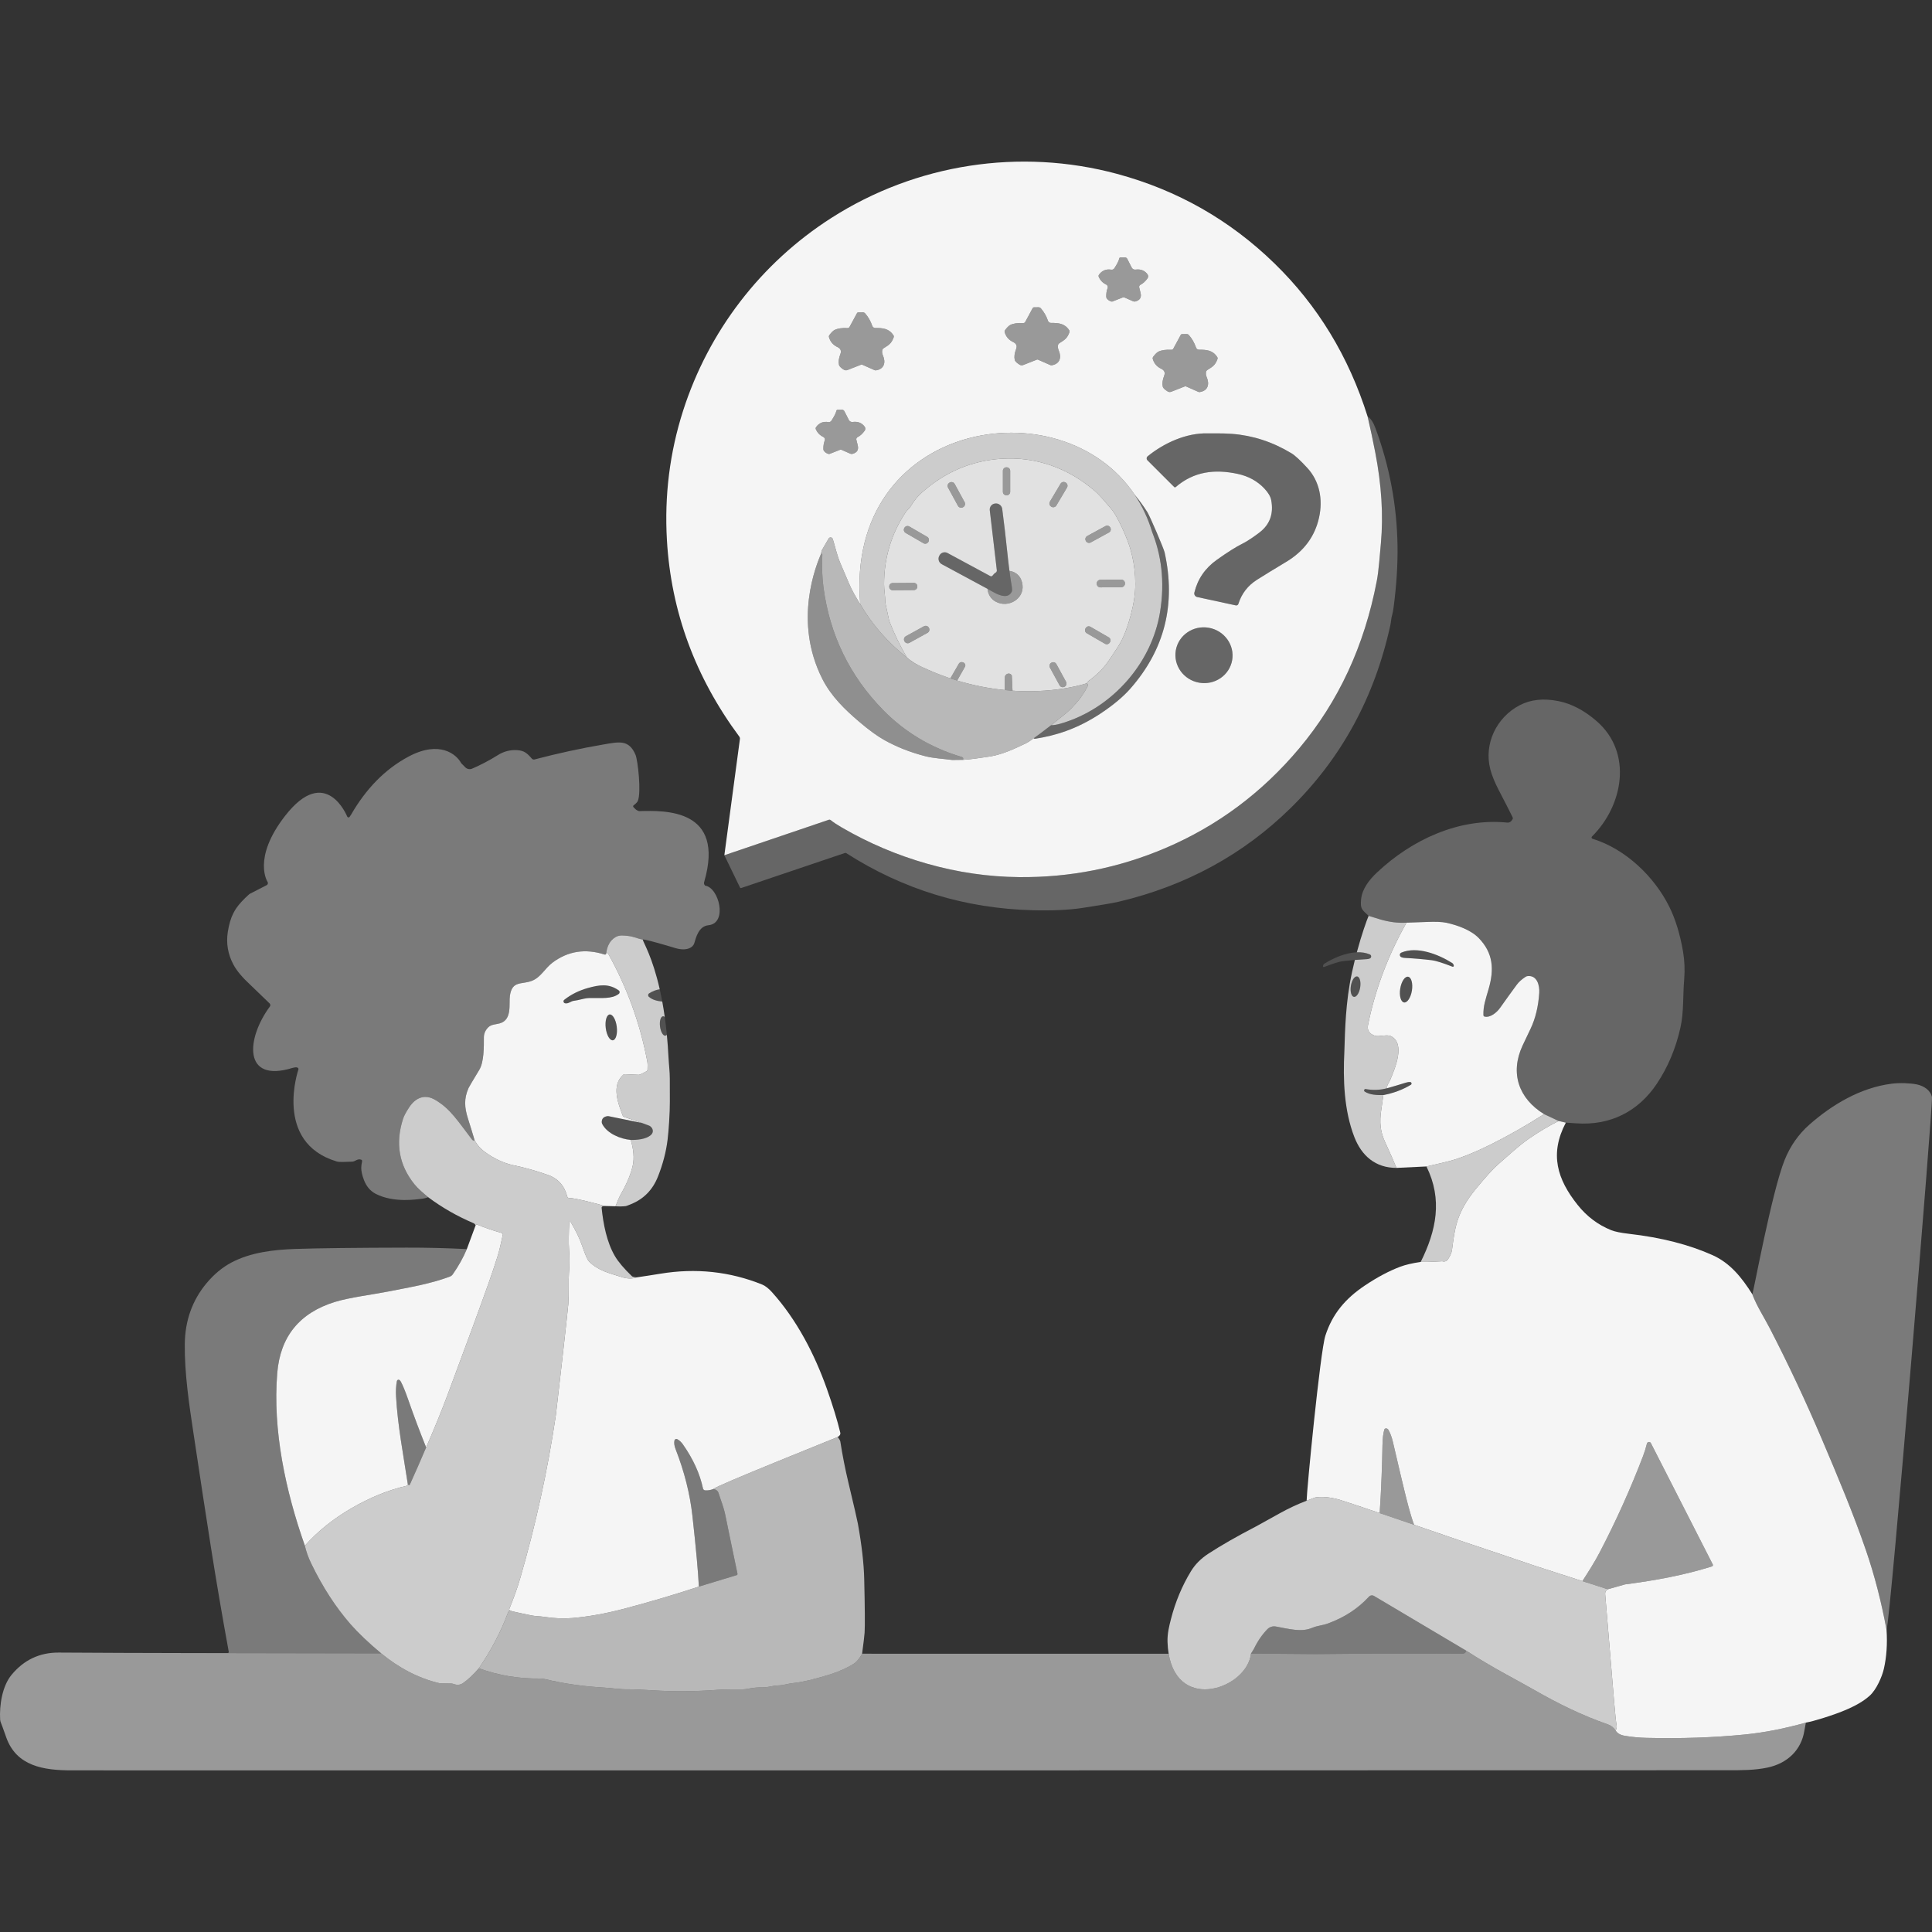 <?xml version="1.0" encoding="UTF-8" standalone="no"?>
<!DOCTYPE svg PUBLIC "-//W3C//DTD SVG 1.1//EN" "http://www.w3.org/Graphics/SVG/1.1/DTD/svg11.dtd">
<svg width="100%" height="100%" viewBox="0 0 300 300" version="1.1" xmlns="http://www.w3.org/2000/svg" xmlns:xlink="http://www.w3.org/1999/xlink" xml:space="preserve" xmlns:serif="http://www.serif.com/" style="fill-rule:evenodd;clip-rule:evenodd;stroke-linejoin:round;stroke-miterlimit:2;">
    <rect x="0" y="0" width="300" height="300" fill="#333333" stroke="none"/>
    <path d="M112.477,132.801L114.893,114.754C114.911,114.619 114.878,114.481 114.795,114.374C107.949,105.131 104.206,94.965 103.559,83.871C103.158,76.964 103.995,70.272 106.064,63.8C110.016,51.461 118.109,40.866 129.102,33.836C142.208,25.452 158.361,22.929 173.465,27.003C182.828,29.529 190.973,34.161 197.898,40.903C204.609,47.429 209.428,55.354 212.362,64.677C212.797,66.55 213.192,68.405 213.548,70.244C214.528,75.303 214.821,80.005 214.425,84.355C214.352,85.164 214.265,86.149 214.162,87.304C214.056,88.488 213.929,89.466 213.781,90.235C211.862,100.275 207.847,108.936 201.737,116.213C195.958,123.096 189.023,128.258 180.936,131.701C173.72,134.776 166.154,136.274 158.241,136.198C153.45,136.152 148.695,135.458 143.977,134.12C139.314,132.797 134.886,130.918 130.693,128.479C130.003,128.078 129.434,127.704 128.989,127.348C128.906,127.281 128.793,127.262 128.692,127.296L112.477,132.801ZM176.182,76.811C176.898,77.664 177.559,78.57 178.165,79.53C178.563,80.161 180.706,85.171 180.838,85.768C182.623,93.824 180.85,100.885 175.495,106.958C174.406,108.187 172.913,109.453 170.994,110.729L170.916,110.781C167.184,113.245 163.877,114.218 160.793,114.705C160.698,114.717 160.646,114.723 160.637,114.72C160.59,114.7 160.558,114.664 160.541,114.622C160.152,114.901 159.823,115.125 159.593,115.266C159.53,115.307 159.457,115.348 159.372,115.389C157.604,116.238 155.766,117.114 153.824,117.452C153.704,117.473 152.91,117.589 151.436,117.798C150.801,117.888 150.166,117.951 149.538,117.988L147.898,118.01C147.873,118.01 147.849,118.007 147.824,118.004C146.455,117.817 144.988,117.759 143.689,117.424C141.356,116.824 139.242,115.991 137.346,114.932C136.218,114.302 134.89,113.335 133.364,112.029C131.254,110.226 129.08,108.164 127.692,105.42C123.141,96.424 126.748,87.764 127.493,85.98L127.539,85.701C127.56,85.581 127.6,85.468 127.661,85.364L128.664,83.632C128.82,83.362 129.218,83.405 129.314,83.699C129.674,84.801 129.942,86.161 130.485,87.436C130.954,88.537 131.424,89.637 131.895,90.738C132.248,91.562 132.809,92.583 133.572,93.8C131.224,65.474 164.682,59.689 176.182,76.811ZM173.793,40.142C173.729,40.477 173.474,40.986 173.03,41.666C172.926,41.822 172.742,41.905 172.555,41.875C171.755,41.746 171.117,42.009 170.645,42.662C170.577,42.757 170.565,42.883 170.611,42.99C170.853,43.536 171.24,43.935 171.767,44.183C171.972,44.281 172.07,44.517 171.991,44.726C171.834,45.139 171.764,45.59 171.776,46.074C171.779,46.185 171.819,46.292 171.889,46.381C172.086,46.617 172.334,46.767 172.641,46.835C172.668,46.838 172.693,46.835 172.717,46.826L174.36,46.182C174.437,46.151 174.523,46.154 174.599,46.188L175.964,46.789C176.068,46.832 176.181,46.841 176.289,46.813C177.015,46.626 177.285,46.176 177.101,45.461C176.96,44.903 176.886,44.612 176.886,44.585C176.874,44.431 176.957,44.284 177.095,44.217C177.478,44.027 177.843,43.696 178.186,43.223C178.321,43.036 178.321,42.785 178.189,42.601C177.757,42.003 177.135,41.758 176.319,41.865C176.077,41.896 175.844,41.77 175.734,41.556L175.044,40.198C174.967,40.05 174.814,39.959 174.649,39.962L173.999,39.971C173.897,39.971 173.812,40.041 173.793,40.142ZM129.866,63.8C129.802,64.137 129.542,64.643 129.102,65.327C129,65.485 128.814,65.569 128.627,65.538C127.827,65.408 127.182,65.668 126.717,66.326C126.649,66.423 126.635,66.55 126.684,66.657C126.929,67.202 127.313,67.599 127.842,67.85C128.048,67.947 128.144,68.184 128.066,68.392C127.912,68.807 127.839,69.257 127.852,69.741C127.854,69.852 127.893,69.96 127.965,70.048C128.158,70.286 128.413,70.437 128.719,70.502C128.747,70.505 128.771,70.502 128.796,70.492L130.439,69.845C130.516,69.815 130.601,69.818 130.678,69.852L132.045,70.452C132.15,70.495 132.263,70.505 132.37,70.477C133.097,70.29 133.367,69.836 133.183,69.122C133.039,68.567 132.968,68.273 132.965,68.245C132.95,68.092 133.036,67.945 133.173,67.877C133.561,67.686 133.925,67.354 134.268,66.881C134.403,66.694 134.402,66.443 134.268,66.259C133.834,65.662 133.214,65.417 132.395,65.523C132.153,65.554 131.92,65.431 131.809,65.213L131.116,63.855C131.043,63.708 130.887,63.616 130.721,63.619L130.071,63.628C129.97,63.631 129.884,63.702 129.866,63.8ZM133.082,48.61L131.91,50.774C131.852,50.881 131.739,50.949 131.616,50.943C130.742,50.897 130.065,50.998 129.584,51.243C129.372,51.347 129.105,51.611 128.78,52.037C128.716,52.123 128.692,52.233 128.719,52.338C128.909,53.046 129.351,53.564 130.037,53.889C130.531,54.125 130.681,54.484 130.497,54.968C130.243,55.621 130.169,56.182 130.276,56.648C130.295,56.731 130.332,56.807 130.387,56.875C130.558,57.08 130.776,57.261 131.046,57.417C131.211,57.512 131.411,57.528 131.589,57.46L133.747,56.614C133.78,56.599 133.817,56.599 133.851,56.614L135.81,57.479C135.877,57.509 135.957,57.519 136.037,57.506C137.327,57.295 137.567,56.252 137.097,55.182C136.978,54.904 136.944,54.631 136.999,54.367C137.024,54.254 137.091,54.152 137.189,54.091C138.042,53.552 138.413,53.349 138.768,52.393C138.811,52.285 138.799,52.166 138.738,52.071C138.042,51.001 137.076,50.924 135.914,50.93C135.7,50.93 135.513,50.796 135.445,50.596C135.191,49.854 134.82,49.204 134.332,48.653C134.24,48.552 134.108,48.493 133.971,48.496L133.253,48.509C133.183,48.509 133.115,48.545 133.082,48.61ZM183.358,51.982L182.187,54.146C182.129,54.254 182.015,54.321 181.893,54.315C181.019,54.269 180.341,54.37 179.857,54.615C179.649,54.72 179.382,54.983 179.057,55.409C178.993,55.495 178.968,55.606 178.996,55.71C179.186,56.418 179.627,56.936 180.314,57.264C180.804,57.497 180.958,57.856 180.771,58.34C180.519,58.993 180.446,59.551 180.55,60.02C180.568,60.103 180.608,60.179 180.66,60.247C180.832,60.452 181.053,60.633 181.322,60.79C181.488,60.885 181.687,60.9 181.865,60.832L184.023,59.986C184.057,59.971 184.094,59.971 184.127,59.986L186.083,60.851C186.154,60.882 186.234,60.891 186.31,60.878C187.604,60.67 187.84,59.625 187.374,58.555C187.254,58.276 187.221,58.006 187.273,57.739C187.297,57.626 187.365,57.528 187.463,57.463C188.318,56.927 188.689,56.725 189.045,55.765C189.085,55.661 189.072,55.541 189.011,55.443C188.318,54.373 187.353,54.3 186.188,54.303C185.976,54.303 185.789,54.168 185.722,53.969C185.467,53.227 185.096,52.58 184.609,52.028C184.517,51.924 184.385,51.865 184.247,51.872L183.53,51.881C183.459,51.881 183.392,51.921 183.358,51.982ZM182.578,100.98C182.169,103.335 183.793,105.585 186.21,106.008C188.628,106.431 190.918,104.861 191.33,102.507C191.739,100.152 190.115,97.902 187.698,97.479C185.28,97.056 182.99,98.626 182.578,100.98ZM182.564,75.63C185.372,73.224 188.576,72.804 192.196,73.586C193.855,73.944 195.225,74.695 196.307,75.833C196.923,76.48 197.285,77.09 197.393,77.663C197.791,79.769 197.187,81.44 195.584,82.675C195.014,83.114 193.818,83.981 192.938,84.413C191.948,84.901 190.621,85.738 188.953,86.924C187.129,88.221 185.967,89.916 185.461,92.013C185.384,92.323 185.581,92.638 185.896,92.706L191.899,94.006C192.071,94.043 192.242,93.944 192.294,93.776C192.8,92.173 193.766,90.922 195.191,90.024C196.418,89.248 197.923,88.325 199.704,87.258C202.466,85.606 204.174,83.307 204.824,80.358C205.446,77.525 204.897,74.726 203.003,72.663C201.92,71.483 201.093,70.722 200.523,70.376C197.601,68.613 194.523,67.611 191.289,67.368C189.735,67.252 187.953,67.31 187.53,67.295C184.226,67.197 180.715,68.8 178.199,70.86C178.012,71.013 177.996,71.296 178.168,71.467L182.325,75.621C182.389,75.686 182.494,75.692 182.564,75.63ZM160.363,47.825L159.195,49.992C159.136,50.1 159.023,50.167 158.9,50.161C158.027,50.118 157.347,50.221 156.865,50.464C156.657,50.569 156.388,50.834 156.065,51.262C156,51.347 155.975,51.458 156.003,51.562C156.194,52.271 156.634,52.786 157.325,53.113C157.818,53.347 157.971,53.705 157.784,54.189C157.533,54.842 157.461,55.403 157.567,55.872C157.585,55.955 157.622,56.032 157.677,56.099C157.848,56.305 158.069,56.486 158.339,56.642C158.505,56.737 158.704,56.752 158.882,56.682L161.04,55.832C161.074,55.82 161.111,55.82 161.144,55.832L163.103,56.694C163.174,56.725 163.253,56.735 163.33,56.721C164.62,56.487 164.856,55.466 164.391,54.395C164.27,54.116 164.235,53.845 164.29,53.579C164.313,53.465 164.382,53.365 164.48,53.303C165.334,52.766 165.703,52.561 166.059,51.602C166.098,51.495 166.086,51.375 166.025,51.28C165.331,50.209 164.363,50.14 163.198,50.143C162.987,50.143 162.797,50.008 162.729,49.808C162.476,49.066 162.101,48.42 161.613,47.868C161.521,47.764 161.39,47.708 161.252,47.712L160.534,47.724C160.464,47.724 160.396,47.764 160.363,47.825Z" style="fill:white;fill-opacity:0.95;"/>
    <path d="M173.793,40.142C173.729,40.477 173.474,40.986 173.03,41.666C172.926,41.822 172.742,41.905 172.555,41.875C171.755,41.746 171.117,42.009 170.645,42.662C170.577,42.757 170.565,42.883 170.611,42.99C170.853,43.536 171.24,43.935 171.767,44.183C171.972,44.281 172.07,44.517 171.991,44.726C171.834,45.139 171.764,45.59 171.776,46.074C171.779,46.185 171.819,46.292 171.889,46.381C172.086,46.617 172.334,46.767 172.641,46.835C172.668,46.838 172.693,46.835 172.717,46.826L174.36,46.182C174.437,46.151 174.523,46.154 174.599,46.188L175.964,46.789C176.068,46.832 176.181,46.841 176.289,46.813C177.015,46.626 177.285,46.176 177.101,45.461C176.96,44.903 176.886,44.612 176.886,44.585C176.874,44.431 176.957,44.284 177.095,44.217C177.478,44.027 177.843,43.696 178.186,43.223C178.321,43.036 178.321,42.785 178.189,42.601C177.757,42.003 177.135,41.758 176.319,41.865C176.077,41.896 175.844,41.77 175.734,41.556L175.044,40.198C174.967,40.05 174.814,39.959 174.649,39.962L173.999,39.971C173.897,39.971 173.812,40.041 173.793,40.142Z" style="fill:white;fill-opacity:0.5;"/>
    <path d="M160.363,47.825L159.195,49.992C159.136,50.1 159.023,50.167 158.9,50.161C158.027,50.118 157.347,50.221 156.865,50.464C156.657,50.569 156.388,50.834 156.065,51.262C156,51.347 155.975,51.458 156.003,51.562C156.194,52.271 156.634,52.786 157.325,53.113C157.818,53.347 157.971,53.705 157.784,54.189C157.533,54.842 157.461,55.403 157.567,55.872C157.585,55.955 157.622,56.032 157.677,56.099C157.848,56.305 158.069,56.486 158.339,56.642C158.505,56.737 158.704,56.752 158.882,56.682L161.04,55.832C161.074,55.82 161.111,55.82 161.144,55.832L163.103,56.694C163.174,56.725 163.253,56.735 163.33,56.721C164.62,56.487 164.856,55.466 164.391,54.395C164.27,54.116 164.235,53.845 164.29,53.579C164.313,53.465 164.382,53.365 164.48,53.303C165.334,52.766 165.703,52.561 166.059,51.602C166.098,51.495 166.086,51.375 166.025,51.28C165.331,50.209 164.363,50.14 163.198,50.143C162.987,50.143 162.797,50.008 162.729,49.808C162.476,49.066 162.101,48.42 161.613,47.868C161.521,47.764 161.39,47.708 161.252,47.712L160.534,47.724C160.464,47.724 160.396,47.764 160.363,47.825Z" style="fill:white;fill-opacity:0.5;"/>
    <path d="M133.082,48.61L131.91,50.774C131.852,50.881 131.739,50.949 131.616,50.943C130.742,50.897 130.065,50.998 129.584,51.243C129.372,51.347 129.105,51.611 128.78,52.037C128.716,52.123 128.692,52.233 128.719,52.338C128.909,53.046 129.351,53.564 130.037,53.889C130.531,54.125 130.681,54.484 130.497,54.968C130.243,55.621 130.169,56.182 130.276,56.648C130.295,56.731 130.332,56.807 130.387,56.875C130.558,57.08 130.776,57.261 131.046,57.417C131.211,57.512 131.411,57.528 131.589,57.46L133.747,56.614C133.78,56.599 133.817,56.599 133.851,56.614L135.81,57.479C135.877,57.509 135.957,57.519 136.037,57.506C137.327,57.295 137.567,56.252 137.097,55.182C136.978,54.904 136.944,54.631 136.999,54.367C137.024,54.254 137.091,54.152 137.189,54.091C138.042,53.552 138.413,53.349 138.768,52.393C138.811,52.285 138.799,52.166 138.738,52.071C138.042,51.001 137.076,50.924 135.914,50.93C135.7,50.93 135.513,50.796 135.445,50.596C135.191,49.854 134.82,49.204 134.332,48.653C134.24,48.552 134.108,48.493 133.971,48.496L133.253,48.509C133.183,48.509 133.115,48.545 133.082,48.61Z" style="fill:white;fill-opacity:0.5;"/>
    <path d="M183.358,51.982L182.187,54.146C182.129,54.254 182.015,54.321 181.893,54.315C181.019,54.269 180.341,54.37 179.857,54.615C179.649,54.72 179.382,54.983 179.057,55.409C178.993,55.495 178.968,55.606 178.996,55.71C179.186,56.418 179.627,56.936 180.314,57.264C180.804,57.497 180.958,57.856 180.771,58.34C180.519,58.993 180.446,59.551 180.55,60.02C180.568,60.103 180.608,60.179 180.66,60.247C180.832,60.452 181.053,60.633 181.322,60.79C181.488,60.885 181.687,60.9 181.865,60.832L184.023,59.986C184.057,59.971 184.094,59.971 184.127,59.986L186.083,60.851C186.154,60.882 186.234,60.891 186.31,60.878C187.604,60.67 187.84,59.625 187.374,58.555C187.254,58.276 187.221,58.006 187.273,57.739C187.297,57.626 187.365,57.528 187.463,57.463C188.318,56.927 188.689,56.725 189.045,55.765C189.085,55.661 189.072,55.541 189.011,55.443C188.318,54.373 187.353,54.3 186.188,54.303C185.976,54.303 185.789,54.168 185.722,53.969C185.467,53.227 185.096,52.58 184.609,52.028C184.517,51.924 184.385,51.865 184.247,51.872L183.53,51.881C183.459,51.881 183.392,51.921 183.358,51.982Z" style="fill:white;fill-opacity:0.5;"/>
    <path d="M129.866,63.8C129.802,64.137 129.542,64.643 129.102,65.327C129,65.485 128.814,65.569 128.627,65.538C127.827,65.408 127.182,65.668 126.717,66.326C126.649,66.423 126.635,66.55 126.684,66.657C126.929,67.202 127.313,67.599 127.842,67.85C128.048,67.947 128.144,68.184 128.066,68.392C127.912,68.807 127.839,69.257 127.852,69.741C127.854,69.852 127.893,69.96 127.965,70.048C128.158,70.286 128.413,70.437 128.719,70.502C128.747,70.505 128.771,70.502 128.796,70.492L130.439,69.845C130.516,69.815 130.601,69.818 130.678,69.852L132.045,70.452C132.15,70.495 132.263,70.505 132.37,70.477C133.097,70.29 133.367,69.836 133.183,69.122C133.039,68.567 132.968,68.273 132.965,68.245C132.95,68.092 133.036,67.945 133.173,67.877C133.561,67.686 133.925,67.354 134.268,66.881C134.403,66.694 134.402,66.443 134.268,66.259C133.834,65.662 133.214,65.417 132.395,65.523C132.153,65.554 131.92,65.431 131.809,65.213L131.116,63.855C131.043,63.708 130.887,63.616 130.721,63.619L130.071,63.628C129.97,63.631 129.884,63.702 129.866,63.8Z" style="fill:white;fill-opacity:0.5;"/>
    <path d="M212.362,64.677C212.828,64.953 213.23,65.544 213.567,66.452C215.765,72.368 216.911,78.469 217.007,84.751C217.049,87.678 216.85,90.842 216.406,94.248C216.332,94.812 216.258,95.208 216.185,95.437C216.019,95.952 216.007,96.544 215.9,97.035C213.463,108.252 208.294,117.737 200.391,125.49C193.045,132.697 184.161,137.538 173.738,140.012C172.852,140.22 170.964,140.545 168.073,140.984C165.991,141.299 163.437,141.419 160.412,141.342C149.893,141.079 140.224,138.123 131.411,132.477C131.343,132.437 131.264,132.427 131.193,132.452L115.095,137.89C115.022,137.915 114.942,137.881 114.908,137.814L112.477,132.801L128.692,127.296C128.793,127.262 128.906,127.281 128.989,127.348C129.434,127.704 130.003,128.078 130.693,128.479C134.886,130.918 139.314,132.797 143.977,134.12C148.695,135.458 153.45,136.152 158.241,136.198C166.154,136.274 173.72,134.776 180.936,131.701C189.023,128.258 195.958,123.096 201.737,116.213C207.847,108.936 211.862,100.275 213.781,90.235C213.929,89.466 214.056,88.488 214.162,87.304C214.265,86.149 214.352,85.164 214.425,84.355C214.821,80.005 214.528,75.303 213.548,70.244C213.192,68.405 212.797,66.55 212.362,64.677Z" style="fill:white;fill-opacity:0.25;"/>
    <path d="M182.564,75.63C185.372,73.224 188.576,72.804 192.196,73.586C193.855,73.944 195.225,74.695 196.307,75.833C196.923,76.48 197.285,77.09 197.393,77.663C197.791,79.769 197.187,81.44 195.584,82.675C195.014,83.114 193.818,83.981 192.938,84.413C191.948,84.901 190.621,85.738 188.953,86.924C187.129,88.221 185.967,89.916 185.461,92.013C185.384,92.323 185.581,92.638 185.896,92.706L191.899,94.006C192.071,94.043 192.242,93.944 192.294,93.776C192.8,92.173 193.766,90.922 195.191,90.024C196.418,89.248 197.923,88.325 199.704,87.258C202.466,85.606 204.174,83.307 204.824,80.358C205.446,77.525 204.897,74.726 203.003,72.663C201.92,71.483 201.093,70.722 200.523,70.376C197.601,68.613 194.523,67.611 191.289,67.368C189.735,67.252 187.953,67.31 187.53,67.295C184.226,67.197 180.715,68.8 178.199,70.86C178.012,71.013 177.996,71.296 178.168,71.467L182.325,75.621C182.389,75.686 182.494,75.692 182.564,75.63Z" style="fill:white;fill-opacity:0.25;"/>
    <path d="M178.919,82.647C180.245,85.998 180.954,90.164 180.111,95.161C178.852,102.624 173.356,109.134 166.316,111.82C164.634,112.462 163.751,112.621 163.217,112.608L163.259,112.576C164.636,111.502 165.915,110.456 166.246,110.11C166.938,109.389 167.431,108.827 167.723,108.427C168.224,107.739 168.621,107.105 168.907,106.52C168.98,106.369 168.928,106.228 168.75,106.097C168.876,105.904 168.976,105.78 169.048,105.729C170.241,104.87 171.251,103.892 172.049,102.755C172.361,102.31 172.878,101.539 173.591,100.441C174.054,99.727 174.464,98.895 174.817,97.942C175.45,96.234 175.893,94.533 176.138,92.838C176.536,90.094 176.156,86.755 175.099,83.99C174.552,82.558 173.945,81.255 173.278,80.085C172.985,79.569 172.626,79.078 172.199,78.61C171.67,78.03 170.898,77.008 169.998,76.234C167.92,74.449 165.666,73.129 163.229,72.277C160.749,71.409 158.168,71.063 155.485,71.237C150.884,71.536 146.79,73.269 143.204,76.43C142.487,77.062 141.916,77.761 141.478,78.521C141.397,78.663 141.3,78.793 141.187,78.911C140.881,79.23 140.699,79.438 140.638,79.53C138.386,82.934 137.277,86.67 137.278,90.719C137.279,91.673 137.459,92.457 137.472,93.543C137.472,93.583 137.478,93.626 137.487,93.665L138.069,96.388L138.079,96.418C138.814,98.334 139.728,100.223 140.816,102.087C137.852,99.763 135.436,97.001 133.572,93.8C131.224,65.474 164.682,59.689 176.182,76.811C177.334,78.526 178.266,80.471 178.919,82.647Z" style="fill:white;fill-opacity:0.75;"/>
    <path d="M157.717,107.278C157.553,107.269 157.388,107.259 157.221,107.248L157.113,104.889C156.994,104.696 156.843,104.599 156.656,104.595C156.313,104.587 156.029,104.864 156.028,105.208L156.025,107.149C153.754,106.926 151.264,106.473 148.629,105.676L149.841,103.525C149.97,103.298 149.86,103 149.605,102.881L149.59,102.872C149.326,102.746 149.02,102.829 148.888,103.062L147.573,105.34C146.007,104.817 144.395,104.171 142.751,103.377C142.009,103.003 141.365,102.574 140.816,102.087C139.728,100.223 138.814,98.334 138.079,96.418L138.069,96.388L137.487,93.665C137.478,93.626 137.472,93.583 137.472,93.543C137.459,92.457 137.279,91.673 137.278,90.719C137.277,86.67 138.386,82.934 140.638,79.53C140.699,79.438 140.881,79.23 141.187,78.911C141.3,78.793 141.397,78.663 141.478,78.521C141.916,77.761 142.487,77.062 143.204,76.43C146.79,73.269 150.884,71.536 155.485,71.237C158.168,71.063 160.749,71.409 163.229,72.277C165.666,73.129 167.92,74.449 169.998,76.234C170.898,77.008 171.67,78.03 172.199,78.61C172.626,79.078 172.985,79.569 173.278,80.085C173.945,81.255 174.552,82.558 175.099,83.99C176.156,86.755 176.536,90.094 176.138,92.838C175.893,94.533 175.45,96.234 174.817,97.942C174.464,98.895 174.054,99.727 173.591,100.441C172.878,101.539 172.361,102.31 172.049,102.755C171.251,103.892 170.241,104.87 169.048,105.729C168.976,105.78 168.876,105.904 168.75,106.097C168.75,106.097 164.36,107.632 157.717,107.278ZM172.361,99.704C172.509,99.444 172.423,99.116 172.164,98.967L169.328,97.33C169.069,97.182 168.741,97.268 168.591,97.527L168.554,97.591C168.407,97.85 168.493,98.178 168.752,98.328L171.587,99.965C171.847,100.113 172.175,100.027 172.324,99.767L172.361,99.704ZM144.229,97.469C144.078,97.197 143.738,97.099 143.466,97.249L140.659,98.798C140.387,98.948 140.289,99.288 140.439,99.561L140.457,99.593C140.608,99.864 140.948,99.962 141.219,99.813L144.026,98.263C144.299,98.114 144.397,97.773 144.247,97.501L144.229,97.469ZM165.683,75.71C165.841,75.443 165.752,75.1 165.487,74.941L165.45,74.919C165.185,74.76 164.838,74.849 164.681,75.115L163.032,77.893C162.873,78.159 162.962,78.503 163.227,78.662L163.264,78.684C163.529,78.843 163.876,78.754 164.033,78.488L165.683,75.71ZM148.245,75.153C148.094,74.876 147.751,74.775 147.476,74.926L147.438,74.947C147.162,75.097 147.061,75.44 147.211,75.716L148.752,78.542C148.903,78.819 149.247,78.92 149.522,78.769L149.559,78.748C149.835,78.598 149.936,78.255 149.786,77.979L148.245,75.153ZM156.862,73.11C156.862,72.81 156.616,72.565 156.316,72.565L156.273,72.565C155.973,72.565 155.727,72.81 155.727,73.11L155.727,76.366C155.727,76.667 155.973,76.912 156.273,76.912L156.316,76.912C156.616,76.912 156.862,76.667 156.862,76.366L156.862,73.11ZM164.033,103.118C163.885,102.85 163.548,102.749 163.28,102.897L163.253,102.911C162.984,103.059 162.886,103.396 163.032,103.664L164.534,106.42C164.682,106.688 165.019,106.789 165.287,106.642L165.314,106.627C165.583,106.48 165.682,106.143 165.536,105.874L164.033,103.118ZM156.57,87.209C156.193,83.619 155.875,80.894 155.623,79.027C155.552,78.5 155.077,78.129 154.55,78.184L154.513,78.19C154.001,78.245 153.634,78.708 153.692,79.22L154.789,88.555C154.805,88.699 154.736,88.839 154.612,88.914C154.436,89.019 154.272,89.178 154.115,89.389C154.039,89.491 153.897,89.524 153.784,89.462L147.125,85.87C146.675,85.627 146.11,85.802 145.877,86.259L145.847,86.314C145.602,86.78 145.773,87.356 146.236,87.605L153.336,91.431C153.443,92.36 153.879,93.027 154.642,93.436C156.544,94.454 159.038,93.019 158.775,90.83C158.639,89.716 158.038,88.869 156.744,88.638C156.666,88.031 156.596,87.452 156.57,87.209ZM172.399,81.91C172.254,81.642 171.92,81.544 171.654,81.69L168.823,83.234C168.557,83.38 168.459,83.711 168.604,83.979L168.621,84.011C168.766,84.278 169.1,84.377 169.366,84.23L172.197,82.686C172.463,82.54 172.561,82.209 172.416,81.942L172.399,81.91ZM174.685,90.568C174.682,90.256 174.425,90.002 174.113,90.006L170.864,90.035C170.55,90.039 170.298,90.293 170.301,90.607L170.302,90.644C170.305,90.955 170.562,91.21 170.874,91.206L174.123,91.177C174.437,91.173 174.688,90.919 174.685,90.605L174.685,90.568ZM144.171,84.117C144.323,83.852 144.234,83.512 143.969,83.359L141.2,81.754C140.936,81.599 140.595,81.691 140.442,81.956L140.423,81.987C140.27,82.252 140.359,82.592 140.625,82.746L143.394,84.351C143.658,84.505 143.998,84.413 144.152,84.149L144.171,84.117ZM142.441,91.044C142.438,90.75 142.199,90.514 141.904,90.515L138.605,90.538C138.311,90.539 138.072,90.781 138.075,91.075L138.076,91.118C138.079,91.412 138.318,91.648 138.613,91.648L141.911,91.625C142.205,91.624 142.444,91.382 142.441,91.087L142.441,91.044Z" style="fill:white;fill-opacity:0.85;"/>
    <path d="M170.916,110.781C167.184,113.245 163.877,114.218 160.793,114.705C160.698,114.717 160.646,114.723 160.637,114.72C160.59,114.7 160.558,114.664 160.541,114.622C160.857,114.397 161.213,114.135 161.588,113.854C162.11,113.463 162.671,113.034 163.217,112.608C163.751,112.621 164.634,112.462 166.316,111.82C173.356,109.134 178.852,102.624 180.111,95.161C180.954,90.164 180.245,85.998 178.919,82.647C178.266,80.471 177.334,78.526 176.182,76.811C176.898,77.664 177.559,78.57 178.165,79.53C178.563,80.161 180.706,85.171 180.838,85.768C182.623,93.824 180.85,100.885 175.495,106.958C174.406,108.187 172.907,109.444 170.994,110.729L170.916,110.781Z" style="fill:white;fill-opacity:0.25;"/>
    <path d="M156.862,73.11L156.862,76.366C156.862,76.667 156.616,76.912 156.316,76.912L156.273,76.912C155.973,76.912 155.727,76.667 155.727,76.366L155.727,73.11C155.727,72.81 155.973,72.565 156.273,72.565L156.316,72.565C156.616,72.565 156.862,72.81 156.862,73.11ZM165.683,75.71L164.033,78.488C163.876,78.754 163.529,78.843 163.264,78.684L163.227,78.662C162.962,78.503 162.873,78.159 163.032,77.893L164.681,75.115C164.838,74.849 165.185,74.76 165.45,74.919L165.487,74.941C165.752,75.1 165.841,75.443 165.683,75.71ZM148.245,75.153L149.786,77.979C149.936,78.255 149.835,78.598 149.559,78.748L149.522,78.769C149.247,78.92 148.903,78.819 148.752,78.542L147.211,75.716C147.061,75.44 147.162,75.097 147.438,74.947L147.476,74.926C147.751,74.775 148.094,74.876 148.245,75.153ZM144.171,84.117L144.152,84.149C143.998,84.413 143.658,84.505 143.394,84.351L140.625,82.746C140.359,82.592 140.27,82.252 140.423,81.987L140.442,81.956C140.595,81.691 140.936,81.599 141.2,81.754L143.969,83.359C144.234,83.512 144.323,83.852 144.171,84.117ZM172.399,81.91L172.416,81.942C172.561,82.209 172.463,82.54 172.197,82.686L169.366,84.23C169.1,84.377 168.766,84.278 168.621,84.011L168.604,83.979C168.459,83.711 168.557,83.38 168.823,83.234L171.654,81.69C171.92,81.544 172.254,81.642 172.399,81.91ZM174.685,90.568L174.685,90.605C174.688,90.919 174.437,91.173 174.123,91.177L170.874,91.206C170.562,91.21 170.305,90.955 170.302,90.644L170.301,90.607C170.298,90.293 170.55,90.039 170.864,90.035L174.113,90.006C174.425,90.002 174.682,90.256 174.685,90.568ZM142.441,91.044L142.441,91.087C142.444,91.382 142.205,91.624 141.911,91.625L138.613,91.648C138.318,91.648 138.079,91.412 138.076,91.118L138.075,91.075C138.072,90.781 138.311,90.539 138.605,90.538L141.904,90.515C142.199,90.514 142.438,90.75 142.441,91.044ZM144.229,97.469L144.247,97.501C144.397,97.773 144.299,98.114 144.026,98.263L141.219,99.813C140.948,99.962 140.608,99.864 140.457,99.593L140.439,99.561C140.289,99.288 140.387,98.948 140.659,98.798L143.466,97.249C143.738,97.099 144.078,97.197 144.229,97.469ZM172.361,99.704L172.324,99.767C172.175,100.027 171.847,100.113 171.587,99.965L168.752,98.328C168.493,98.178 168.407,97.85 168.554,97.591L168.591,97.527C168.741,97.268 169.069,97.182 169.328,97.33L172.164,98.967C172.423,99.116 172.509,99.444 172.361,99.704ZM147.573,105.34L148.888,103.062C149.02,102.829 149.326,102.746 149.59,102.872L149.605,102.881C149.86,103 149.97,103.298 149.841,103.525L148.629,105.676C148.28,105.57 147.928,105.458 147.573,105.34ZM164.033,103.118L165.536,105.874C165.682,106.143 165.583,106.48 165.314,106.627L165.287,106.642C165.019,106.789 164.682,106.688 164.534,106.42L163.032,103.664C162.886,103.396 162.984,103.059 163.253,102.911L163.28,102.897C163.548,102.749 163.885,102.85 164.033,103.118ZM156.025,107.149L156.028,105.208C156.029,104.864 156.313,104.587 156.656,104.595C156.843,104.599 156.994,104.696 157.113,104.889L157.221,107.248C156.829,107.222 156.431,107.189 156.025,107.149Z" style="fill:white;fill-opacity:0.5;"/>
    <path d="M175.495,106.958C174.406,108.187 172.913,109.453 170.994,110.729C172.907,109.444 174.406,108.187 175.495,106.958Z" style="fill:white;fill-opacity:0.95;"/>
    <path d="M156.57,87.209C156.596,87.452 156.666,88.031 156.744,88.638L156.778,88.899C156.859,89.516 156.943,90.117 156.994,90.382C157.15,91.21 157.189,91.703 157.113,91.86C156.362,93.413 154.283,91.93 153.336,91.431L146.236,87.605C145.773,87.356 145.602,86.78 145.847,86.314L145.877,86.259C146.11,85.802 146.675,85.627 147.125,85.87L153.784,89.462C153.897,89.524 154.039,89.491 154.115,89.389C154.272,89.178 154.436,89.019 154.612,88.914C154.736,88.839 154.805,88.699 154.789,88.555L153.692,79.22C153.634,78.708 154.001,78.245 154.513,78.19L154.55,78.184C155.077,78.129 155.552,78.5 155.623,79.027C155.875,80.894 156.193,83.619 156.57,87.209Z" style="fill:white;fill-opacity:0.25;"/>
    <path d="M159.593,115.266C159.504,115.32 159.43,115.361 159.372,115.389C157.604,116.238 155.766,117.114 153.824,117.452C153.704,117.473 152.91,117.589 151.436,117.798C150.801,117.888 150.166,117.951 149.538,117.988C149.608,117.752 149.556,117.608 149.382,117.556C144.586,116.133 140.491,113.696 137.104,110.226C131.929,104.925 128.843,98.583 127.864,91.192C127.664,89.68 127.6,87.991 127.692,86.124C127.695,86.066 127.655,86.014 127.597,86.001L127.493,85.98L127.539,85.701C127.56,85.581 127.6,85.468 127.661,85.364L128.664,83.632C128.82,83.362 129.218,83.405 129.314,83.699C129.674,84.801 129.942,86.161 130.485,87.436C130.954,88.537 131.424,89.637 131.895,90.738C132.248,91.562 132.809,92.583 133.572,93.8C135.436,97.001 137.852,99.763 140.816,102.087C141.365,102.574 142.002,103.016 142.751,103.377C144.395,104.171 146.007,104.817 147.573,105.34C147.928,105.458 148.28,105.57 148.629,105.676C151.264,106.473 153.754,106.926 156.025,107.149C156.431,107.189 156.829,107.222 157.221,107.248C157.388,107.259 157.553,107.269 157.717,107.278C164.36,107.632 168.75,106.097 168.75,106.097C168.928,106.228 168.98,106.369 168.907,106.52C168.621,107.105 168.224,107.739 167.723,108.427C167.431,108.827 166.938,109.389 166.246,110.11C165.915,110.456 164.636,111.502 163.259,112.576L163.217,112.608C162.671,113.034 162.11,113.463 161.588,113.854C161.213,114.135 160.857,114.397 160.541,114.622C160.152,114.901 159.823,115.125 159.593,115.266Z" style="fill:white;fill-opacity:0.65;"/>
    <path d="M133.364,112.029C131.254,110.226 129.08,108.164 127.692,105.42C123.141,96.424 126.748,87.764 127.493,85.98L127.597,86.001C127.655,86.014 127.695,86.066 127.692,86.124C127.6,87.991 127.664,89.68 127.864,91.192C128.843,98.583 131.929,104.925 137.104,110.226C140.491,113.696 144.586,116.133 149.382,117.556C149.556,117.608 149.608,117.752 149.538,117.988L147.898,118.01C147.873,118.01 147.849,118.007 147.824,118.004C146.455,117.817 144.988,117.759 143.689,117.424C141.356,116.824 139.242,115.991 137.346,114.932C136.218,114.302 134.89,113.335 133.364,112.029Z" style="fill:white;fill-opacity:0.45;"/>
    <path d="M156.778,88.899L156.744,88.638C158.038,88.869 158.639,89.716 158.775,90.83C159.038,93.019 156.544,94.454 154.642,93.436C153.879,93.027 153.443,92.36 153.336,91.431C154.283,91.93 156.362,93.413 157.113,91.86C157.189,91.703 157.15,91.21 156.994,90.382C156.943,90.117 156.859,89.516 156.778,88.899Z" style="fill:white;fill-opacity:0.5;"/>
    <path d="M182.578,100.98C182.169,103.335 183.793,105.585 186.21,106.008C188.628,106.431 190.918,104.861 191.33,102.507C191.739,100.152 190.115,97.902 187.698,97.479C185.28,97.056 182.99,98.626 182.578,100.98Z" style="fill:white;fill-opacity:0.25;"/>
    <path d="M212.518,142.216C211.507,141.238 211.185,141.198 211.357,139.586C211.522,138.038 212.601,136.624 213.812,135.487C219.211,130.395 226.541,126.98 234.042,127.731C234.386,127.765 234.665,127.59 234.876,127.201C234.925,127.115 234.928,127.01 234.885,126.919C234.41,125.947 233.693,124.546 232.736,122.709C232.114,121.511 231.676,120.444 231.427,119.506C230.364,115.493 232.39,111.382 235.98,109.506C237.678,108.62 239.68,108.405 241.982,108.865C244.024,109.273 246.004,110.309 247.92,111.973C253.58,116.888 252.035,125.104 247.197,129.898C247.087,130.009 247.133,130.199 247.283,130.245C252.448,131.824 256.918,136.174 259.211,140.806C260.165,142.731 260.873,145.046 261.339,147.75C261.581,149.144 261.639,150.588 261.52,152.075C261.302,154.681 261.474,157.17 260.94,159.555C260.217,162.79 258.997,165.696 257.277,168.274C254.374,172.63 249.993,174.804 244.751,174.43C244.177,174.39 243.641,174.353 243.141,174.326L242.022,174.068L239.763,173.001C235.826,170.589 234.441,166.64 236.418,162.367L237.672,159.73C238.423,158.151 238.868,156.309 239.012,154.197C239.092,153.013 238.68,151.408 237.209,151.566C237.099,151.578 236.991,151.615 236.896,151.677C236.304,152.059 235.85,152.467 235.529,152.9C234.859,153.803 233.994,155.006 232.929,156.505C232.433,157.204 231.423,158.062 230.529,157.857C230.425,157.833 230.348,157.74 230.345,157.633C230.309,156.192 230.649,155.316 231.164,153.525C232.02,150.546 231.884,147.995 229.615,145.659C228.395,144.402 226.253,143.637 224.551,143.28C223.886,143.14 222.865,143.103 221.482,143.163C220.495,143.207 219.468,143.243 218.401,143.274C217.065,143.35 215.67,143.173 214.217,142.734L212.518,142.216Z" style="fill:white;fill-opacity:0.25;"/>
    <path d="M66.487,185.901C66.119,186.042 65.732,186.128 65.328,186.162C64.877,186.202 61.18,186.851 58.329,185.371C57.452,184.916 56.857,184.154 56.493,183.173C56.229,182.468 56.097,181.864 56.094,181.358C56.091,181.107 56.137,180.76 56.226,180.316C56.244,180.215 56.189,180.114 56.091,180.077C55.484,179.859 55.196,180.371 54.653,180.383C53.54,180.405 52.735,180.486 52.29,180.353C42.411,177.391 46.342,166.061 46.342,166.061C46.364,165.978 46.336,165.889 46.275,165.831C46.045,165.619 45.511,165.818 45.441,165.818C37.637,168.237 38.246,161.213 41.928,156.263C42.014,156.116 41.986,155.929 41.863,155.809C39.987,153.997 38.994,153.038 38.884,152.937C37.642,151.793 36.768,150.751 36.262,149.813C35.389,148.191 35.094,146.483 35.376,144.69C35.557,143.547 35.833,142.605 36.204,141.867C36.373,141.526 36.535,141.247 36.689,141.027C37.133,140.377 37.808,139.65 38.706,138.847C38.724,138.829 38.746,138.813 38.767,138.804L41.404,137.452C41.591,137.357 41.658,137.121 41.551,136.943C41.551,136.943 39.129,133.31 44.251,126.71C50.61,118.519 53.917,126.799 53.917,126.799C53.979,126.955 54.19,126.98 54.288,126.842C54.39,126.698 54.469,126.578 54.528,126.477C56.768,122.608 59.677,119.483 63.458,117.473C68.282,114.909 70.892,117.157 71.588,118.467C71.6,118.485 71.612,118.503 71.628,118.519L72.247,119.147C72.523,119.429 72.946,119.512 73.311,119.356C74.534,118.831 75.987,118.086 77.262,117.28C78.21,116.676 79.227,116.413 80.313,116.483C81.398,116.557 81.855,116.952 82.581,117.798C82.685,117.918 82.848,117.967 83.001,117.927C86.588,116.983 90.172,116.204 93.749,115.594C96.119,115.189 97.661,114.803 98.682,117.203C99.041,118.047 99.608,123.074 99.034,124.383C98.958,124.555 98.743,124.779 98.388,125.052C98.296,125.122 98.29,125.257 98.369,125.337L98.7,125.671C98.811,125.778 99.134,125.956 99.266,125.952C103.365,125.829 112.611,125.611 109.36,136.897C109.265,137.115 109.32,137.369 109.498,137.526C111.639,137.809 113.033,143.368 110.009,143.669C108.492,143.82 108.077,145.553 107.802,146.477C107.627,147.066 106.707,147.765 104.862,147.216C104.072,146.981 100.252,145.821 99.795,145.886C99.543,145.858 99.08,145.733 98.409,145.512C98.13,145.42 97.835,145.359 97.522,145.33C96.947,145.276 96.242,145.141 95.626,145.487C94.611,146.056 94.263,147.096 94.16,147.869C94.151,147.934 94.144,147.997 94.139,148.056C94.126,148.179 94.004,148.259 93.887,148.222C90.885,147.26 88.178,147.674 85.757,149.506C84.604,150.379 83.973,151.774 82.575,152.308C80.974,152.92 79.547,152.232 79.181,154.589C78.989,155.831 79.584,158.337 77.612,158.905C77.036,159.071 76.325,159.057 75.874,159.469C75.446,159.86 75.133,160.417 75.135,161.082C75.138,162.566 75.166,164.905 74.417,166.14C73.388,167.839 72.836,168.771 72.762,168.936C72.02,170.599 72.121,171.981 72.673,173.716C73.031,174.841 73.375,175.956 73.7,177.063C73.559,177.155 73.41,177.099 73.252,176.895C71.121,174.118 69.931,172.157 67.56,170.779C65.931,169.832 64.5,170.466 63.522,171.965C63.041,172.704 62.73,173.289 62.59,173.722C61.355,177.53 61.958,180.924 64.365,183.906C64.934,184.61 65.748,185.276 66.487,185.901Z" style="fill:white;fill-opacity:0.35;"/>
    <path d="M216.844,181.349C213.57,181.355 211.424,179.454 210.302,176.557C208.705,172.434 208.527,167.667 208.754,163.231C208.828,161.766 208.821,157.171 209.589,152.77C209.811,151.5 210.086,150.243 210.38,149.061C210.99,149.01 211.609,148.969 212.237,148.937C212.409,148.929 212.568,148.896 212.707,148.833C212.984,148.712 212.981,148.318 212.705,148.2C212.081,147.936 211.395,147.843 210.688,147.871C211.446,145.055 212.242,142.843 212.518,142.216L214.217,142.734C215.67,143.173 217.065,143.35 218.401,143.274C215.52,148.39 213.527,153.688 212.423,159.166C212.261,159.972 212.611,160.523 213.478,160.824C214.119,161.047 215.32,160.567 215.976,160.892C218.26,162.023 216.647,165.838 215.881,167.664C215.833,167.781 215.723,167.99 215.55,168.292C215.401,168.554 215.351,168.78 215.403,168.976C214.315,169.27 213.205,169.316 212.071,169.108C211.841,169.066 211.719,169.368 211.911,169.5C212.691,170.035 213.895,170.061 214.812,170.04C214.707,170.812 214.597,171.582 214.48,172.348C214.193,174.234 214.317,175.696 215.066,177.321C215.853,179.026 216.445,180.368 216.844,181.349ZM210.738,151.619C211.137,151.683 211.347,152.443 211.209,153.321C211.069,154.196 210.635,154.857 210.235,154.793C209.835,154.73 209.626,153.97 209.764,153.092C209.904,152.217 210.338,151.556 210.738,151.619Z" style="fill:white;fill-opacity:0.75;"/>
    <path d="M221.498,181.128L216.844,181.349C216.445,180.368 215.853,179.026 215.066,177.321C214.317,175.696 214.193,174.234 214.48,172.348C214.597,171.582 214.707,170.812 214.812,170.04C216.357,169.755 217.777,169.226 219.07,168.452C219.269,168.332 219.195,168.028 218.965,168.013C218.769,168.001 218.549,168.035 218.303,168.112C217.381,168.4 216.412,168.688 215.403,168.976C215.351,168.78 215.401,168.554 215.55,168.292C215.723,167.99 215.833,167.781 215.881,167.664C216.647,165.838 218.26,162.023 215.976,160.892C215.32,160.567 214.119,161.047 213.478,160.824C212.611,160.523 212.261,159.972 212.423,159.166C213.527,153.688 215.52,148.39 218.401,143.274C219.468,143.243 220.495,143.207 221.482,143.163C222.865,143.103 223.886,143.14 224.551,143.28C226.253,143.637 228.395,144.402 229.615,145.659C231.884,147.995 232.02,150.546 231.164,153.525C230.649,155.316 230.309,156.192 230.345,157.633C230.348,157.74 230.425,157.833 230.529,157.857C231.423,158.062 232.433,157.204 232.929,156.505C233.994,155.006 234.859,153.803 235.529,152.9C235.85,152.467 236.304,152.059 236.896,151.677C236.991,151.615 237.099,151.578 237.209,151.566C238.68,151.408 239.092,153.013 239.012,154.197C238.868,156.309 238.423,158.151 237.672,159.73L236.418,162.367C234.441,166.64 235.826,170.589 239.763,173.001C237.028,174.752 234.263,176.328 231.464,177.722C229.119,178.891 227.061,179.726 225.293,180.23C224.778,180.377 223.512,180.678 221.498,181.128ZM225.741,149.926C225.716,149.761 225.621,149.613 225.48,149.525C223.359,148.188 220.044,146.883 217.598,147.921C217.288,148.053 217.286,148.493 217.595,148.629C217.752,148.699 217.929,148.736 218.122,148.746C219.573,148.817 220.979,148.94 222.344,149.105C222.929,149.175 223.998,149.504 225.55,150.11C225.652,150.15 225.759,150.064 225.744,149.957L225.741,149.926ZM218.65,151.668C218.147,151.588 217.601,152.419 217.426,153.519C217.252,154.623 217.515,155.579 218.018,155.659C218.521,155.739 219.067,154.908 219.242,153.807C219.416,152.704 219.152,151.747 218.65,151.668Z" style="fill:white;fill-opacity:0.95;"/>
    <path d="M99.795,145.886C99.909,146.382 101.308,148.589 102.445,153.616C101.899,153.694 101.356,153.892 100.793,154.254C100.607,154.374 100.59,154.64 100.759,154.786C101.305,155.258 102.02,155.439 102.836,155.523C102.973,156.267 103.103,157.061 103.222,157.908C103.13,157.832 103.035,157.796 102.94,157.808C102.584,157.853 102.383,158.564 102.488,159.397C102.593,160.23 102.967,160.869 103.321,160.824C103.407,160.813 103.483,160.764 103.549,160.684C103.655,161.781 103.742,162.951 103.805,164.197C103.861,165.307 104.007,166.398 104.007,167.486C104.004,170.549 104.065,171.628 103.906,174.151C103.835,175.258 103.756,176.193 103.664,176.953C103.434,178.847 102.934,180.763 102.165,182.704C101.355,184.743 99.976,186.162 98.026,186.962C97.532,187.168 97.25,187.272 97.186,187.281C96.652,187.345 96.116,187.351 95.58,187.306C95.855,186.607 96.089,185.988 96.475,185.304C97.396,183.67 97.99,182.214 98.262,180.941C98.499,179.835 98.394,178.526 97.946,177.008C98.89,177.029 100.278,176.912 101.039,176.272C101.566,175.83 101.431,175.177 100.886,174.831C100.871,174.822 100.855,174.813 100.84,174.807L99.703,174.381L96.885,173.424C96.8,173.397 96.733,173.329 96.702,173.246C95.98,171.34 94.896,168.564 96.769,166.894C96.842,166.829 96.938,166.796 97.033,166.799L99.176,166.894C99.194,166.898 99.212,166.895 99.228,166.891C99.434,166.848 99.822,166.664 100.399,166.346C100.488,166.297 100.542,166.208 100.546,166.11C100.57,165.536 100.567,165.123 100.518,164.862C99.407,158.963 97.394,153.396 94.479,148.16C94.479,148.16 94.35,148.04 94.17,147.878L94.16,147.869C94.263,147.096 94.611,146.056 95.626,145.487C96.242,145.141 96.947,145.276 97.522,145.33C97.835,145.359 98.13,145.42 98.409,145.512C99.08,145.733 99.543,145.858 99.795,145.886Z" style="fill:white;fill-opacity:0.75;"/>
    <path d="M94.17,147.878C94.35,148.04 94.479,148.16 94.479,148.16C97.394,153.396 99.407,158.963 100.518,164.862C100.567,165.123 100.57,165.536 100.546,166.11C100.542,166.208 100.488,166.297 100.399,166.346C99.822,166.664 99.434,166.848 99.228,166.891C99.212,166.895 99.194,166.898 99.176,166.894L97.033,166.799C96.938,166.796 96.842,166.829 96.769,166.894C94.896,168.564 95.98,171.34 96.702,173.246C96.733,173.329 96.8,173.397 96.885,173.424L99.703,174.381L94.491,173.317C94.445,173.308 94.396,173.305 94.35,173.311C93.747,173.389 93.447,173.688 93.437,174.209C93.434,174.319 93.46,174.43 93.51,174.528C94.274,176.027 96.374,176.876 97.946,177.008C98.394,178.526 98.499,179.835 98.262,180.941C97.99,182.214 97.396,183.67 96.475,185.304C96.089,185.988 95.855,186.607 95.58,187.306L93.832,187.263C93.394,187.073 89.043,185.967 88.498,186.042C88.237,186.078 88.077,185.932 88.02,185.604C88.004,185.515 87.943,185.334 87.839,185.068C87.341,183.79 86.422,182.916 85.083,182.443C83.274,181.806 81.518,181.309 79.816,180.957C78.243,180.631 76.712,179.922 75.227,178.826C74.592,178.358 74.083,177.771 73.7,177.063C73.375,175.956 73.031,174.841 72.673,173.716C72.121,171.981 72.02,170.599 72.762,168.936C72.836,168.771 73.388,167.839 74.417,166.14C75.166,164.905 75.138,162.566 75.135,161.082C75.133,160.417 75.446,159.86 75.874,159.469C76.325,159.057 77.036,159.071 77.612,158.905C79.584,158.337 78.989,155.831 79.181,154.589C79.547,152.232 80.974,152.92 82.575,152.308C83.973,151.774 84.604,150.379 85.757,149.506C88.178,147.674 90.885,147.26 93.887,148.222C94.004,148.259 94.126,148.179 94.139,148.056C94.144,147.997 94.151,147.934 94.16,147.869L94.17,147.878ZM87.75,155.791C88.286,155.892 88.666,155.438 89.117,155.404C89.316,155.389 89.841,155.282 90.687,155.079C90.966,155.015 91.251,154.978 91.539,154.972C93.36,154.942 95,155.171 96.088,154.325C96.263,154.187 96.26,153.921 96.079,153.792C94.549,152.701 93.109,152.909 91.294,153.415C89.893,153.807 88.666,154.42 87.615,155.251C87.41,155.414 87.492,155.742 87.75,155.791ZM94.661,157.526C94.188,157.587 93.921,158.531 94.06,159.639C94.2,160.745 94.697,161.594 95.167,161.535C95.641,161.474 95.908,160.53 95.769,159.423C95.629,158.317 95.132,157.468 94.661,157.526Z" style="fill:white;fill-opacity:0.95;"/>
    <path d="M225.741,149.926C225.716,149.761 225.621,149.613 225.48,149.525C223.359,148.188 220.044,146.883 217.598,147.921C217.288,148.053 217.286,148.493 217.595,148.629C217.752,148.699 217.929,148.736 218.122,148.746C219.573,148.817 220.979,148.94 222.344,149.105C222.929,149.175 223.998,149.504 225.55,150.11C225.652,150.15 225.759,150.064 225.744,149.957L225.741,149.926Z" style="fill:white;fill-opacity:0.15;"/>
    <path d="M210.688,147.871C211.395,147.843 212.081,147.936 212.705,148.2C212.981,148.318 212.984,148.712 212.707,148.833C212.568,148.896 212.409,148.929 212.237,148.937C211.609,148.969 210.99,149.01 210.38,149.061C209.732,149.116 209.095,149.181 208.468,149.257C207.945,149.32 206.993,149.618 205.605,150.155C205.515,150.19 205.419,150.114 205.433,150.018L205.435,149.99C205.457,149.843 205.542,149.711 205.668,149.632C207.021,148.779 208.918,147.942 210.688,147.871Z" style="fill:white;fill-opacity:0.15;"/>
    <path d="M218.65,151.668C218.147,151.588 217.601,152.419 217.426,153.519C217.252,154.623 217.515,155.579 218.018,155.659C218.521,155.739 219.067,154.908 219.242,153.807C219.416,152.704 219.152,151.747 218.65,151.668Z" style="fill:white;fill-opacity:0.15;"/>
    <path d="M210.738,151.619C211.137,151.683 211.347,152.443 211.209,153.321C211.069,154.196 210.635,154.857 210.235,154.793C209.835,154.73 209.626,153.97 209.764,153.092C209.904,152.217 210.338,151.556 210.738,151.619Z" style="fill:white;fill-opacity:0.15;"/>
    <path d="M87.75,155.791C88.286,155.892 88.666,155.438 89.117,155.404C89.316,155.389 89.841,155.282 90.687,155.079C90.966,155.015 91.251,154.978 91.539,154.972C93.36,154.942 95,155.171 96.088,154.325C96.263,154.187 96.26,153.921 96.079,153.792C94.549,152.701 93.109,152.909 91.294,153.415C89.893,153.807 88.666,154.42 87.615,155.251C87.41,155.414 87.492,155.742 87.75,155.791Z" style="fill:white;fill-opacity:0.15;"/>
    <path d="M102.836,155.523C102.711,154.847 102.58,154.212 102.445,153.616C101.899,153.694 101.356,153.892 100.793,154.254C100.607,154.374 100.59,154.64 100.759,154.786C101.305,155.258 102.02,155.439 102.836,155.523Z" style="fill:white;fill-opacity:0.15;"/>
    <path d="M94.661,157.526C94.188,157.587 93.921,158.531 94.06,159.639C94.2,160.745 94.697,161.594 95.167,161.535C95.641,161.474 95.908,160.53 95.769,159.423C95.629,158.317 95.132,157.468 94.661,157.526Z" style="fill:white;fill-opacity:0.15;"/>
    <path d="M103.222,157.908C103.343,158.777 103.454,159.702 103.549,160.684C103.483,160.764 103.407,160.813 103.321,160.824C102.967,160.869 102.593,160.23 102.488,159.397C102.383,158.564 102.584,157.853 102.94,157.808C103.035,157.796 103.13,157.832 103.222,157.908Z" style="fill:white;fill-opacity:0.15;"/>
    <path d="M214.812,170.04C216.357,169.755 217.777,169.226 219.07,168.452C219.269,168.332 219.195,168.028 218.965,168.013C218.769,168.001 218.549,168.035 218.303,168.112C217.381,168.4 216.412,168.688 215.403,168.976C214.315,169.27 213.205,169.316 212.071,169.108C211.841,169.066 211.719,169.368 211.911,169.5C212.691,170.035 213.895,170.061 214.812,170.04Z" style="fill:white;fill-opacity:0.15;"/>
    <path d="M272.099,200.969C272.231,200.905 275.122,185.055 277.127,180.098C278,177.937 279.276,176.119 280.95,174.644C284.481,171.527 288.89,168.887 293.758,168.274C294.999,168.118 296.658,168.182 297.651,168.39C298.792,168.63 299.806,169.344 299.996,170.383C300.174,171.367 293.568,251.479 292.942,253.082C292.133,248.707 291.075,244.612 289.766,240.798C287.814,235.108 285.504,229.603 282.875,223.413C280.406,217.601 277.722,211.897 274.834,206.297C273.888,204.464 272.798,202.839 272.099,200.969Z" style="fill:white;fill-opacity:0.35;"/>
    <path d="M73.844,190.295C73.813,190.132 73.691,190.003 73.479,189.911C70.962,188.838 68.629,187.502 66.487,185.901C65.748,185.276 64.934,184.61 64.365,183.906C61.958,180.924 61.355,177.53 62.59,173.722C62.73,173.289 63.041,172.704 63.522,171.965C64.5,170.466 65.931,169.832 67.56,170.779C69.931,172.157 71.121,174.118 73.252,176.895C73.41,177.099 73.559,177.155 73.7,177.063C74.083,177.771 74.592,178.358 75.227,178.826C76.712,179.922 78.243,180.631 79.816,180.957C81.518,181.309 83.274,181.806 85.083,182.443C86.422,182.916 87.341,183.79 87.839,185.068C87.943,185.334 88.004,185.515 88.02,185.604C88.077,185.932 88.237,186.078 88.498,186.042C89.043,185.967 93.394,187.073 93.832,187.263L93.618,187.299C93.495,187.321 93.409,187.434 93.421,187.557C93.673,190.058 94.218,192.891 95.481,195.043C96.003,195.932 96.882,196.971 98.118,198.164C98.204,198.247 98.443,198.311 98.838,198.354C98.17,198.596 97.4,198.578 96.527,198.302C94.405,197.631 92.903,197.297 91.475,195.892C91.226,195.648 90.878,194.869 90.435,193.556C90.019,192.322 89.378,191.019 88.544,189.635C88.503,189.568 88.4,189.596 88.397,189.672C88.31,191.558 88.287,193.02 88.363,194.053C88.452,195.261 88.444,196.478 88.345,197.704C88.264,198.7 88.365,200.629 88.247,202.496C88.183,203.495 86.41,219.093 86.306,219.798C85.047,228.303 83.195,236.751 80.757,245.142C80.343,246.567 79.772,248.128 79.083,249.848C79.055,249.918 79.083,249.983 79.166,250.047C79.034,250.13 78.94,250.24 78.887,250.384C77.747,253.467 76.214,256.347 74.353,259.048C73.492,260.038 72.677,260.805 71.907,261.344C71.472,261.648 70.971,261.692 70.404,261.479C70.291,261.436 70.171,261.414 70.049,261.411L68.329,261.384C68.314,261.384 68.301,261.381 68.286,261.378C64.898,260.592 61.891,258.943 59.193,256.739C57.185,255.05 55.606,253.548 54.46,252.239C52.133,249.581 50.098,246.437 48.341,242.809C47.879,241.855 47.544,240.924 47.339,240.013C49.334,237.778 51.744,235.84 54.564,234.204C57.403,232.557 60.256,231.378 63.139,230.718C63.194,230.705 63.258,230.632 63.332,230.5C63.39,230.565 63.448,230.602 63.507,230.611C63.568,230.62 63.617,230.583 63.654,230.5C64.53,228.555 65.377,226.644 66.171,224.755C67.48,221.745 68.593,219.017 69.506,216.567C72.515,208.499 74.642,202.709 75.886,199.194C76.387,197.778 76.849,196.395 77.272,195.043C77.533,194.206 77.79,193.101 78.078,191.726C78.102,191.613 78.035,191.5 77.924,191.469C76.462,191.049 75.2,190.601 74.129,190.169C74.083,190.15 74.024,190.151 73.958,190.175C73.905,190.194 73.866,190.236 73.844,190.295Z" style="fill:white;fill-opacity:0.75;"/>
    <path d="M220.609,195.951C223.034,191.079 224.03,186.26 221.498,181.128C223.512,180.678 224.778,180.377 225.293,180.23C227.061,179.726 229.119,178.891 231.464,177.722C234.263,176.328 237.028,174.752 239.763,173.001L242.022,174.068C240.44,174.859 238.905,175.776 237.411,176.815C235.762,177.962 234.454,179.219 232.629,180.803C231.869,181.463 230.701,182.75 229.128,184.663C227.752,186.337 226.81,187.989 226.298,189.62C225.844,191.07 225.703,192.336 225.462,194.102C225.402,194.534 225.195,195.016 224.839,195.546C224.646,195.834 224.281,195.96 223.953,195.846C223.953,195.846 221.467,196 220.609,195.951Z" style="fill:white;fill-opacity:0.75;"/>
    <path d="M97.946,177.008C98.89,177.029 100.278,176.912 101.039,176.272C101.566,175.83 101.431,175.177 100.886,174.831C100.871,174.822 100.855,174.813 100.84,174.807L99.703,174.381L94.491,173.317C94.445,173.308 94.396,173.305 94.35,173.311C93.747,173.389 93.447,173.688 93.437,174.209C93.434,174.319 93.46,174.43 93.51,174.528C94.274,176.027 96.374,176.876 97.946,177.008Z" style="fill:white;fill-opacity:0.15;"/>
    <path d="M202.892,233.03C202.892,231.592 204.998,209.893 205.802,207.407C206.881,204.056 208.873,201.656 211.967,199.593C213.876,198.317 215.691,197.355 217.414,196.702C218.22,196.398 219.287,196.147 220.609,195.951C221.467,196 223.953,195.846 223.953,195.846C224.281,195.96 224.646,195.834 224.839,195.546C225.195,195.016 225.402,194.534 225.462,194.102C225.703,192.336 225.844,191.07 226.298,189.62C226.81,187.989 227.752,186.337 229.128,184.663C230.701,182.75 231.869,181.463 232.629,180.803C234.454,179.219 235.762,177.962 237.411,176.815C238.905,175.776 240.44,174.859 242.022,174.068L243.141,174.326C240.578,179.194 241.804,183.127 244.98,187.106C246.403,188.89 248.138,190.196 250.186,191.021C250.756,191.251 251.676,191.441 252.948,191.585C257.967,192.161 262.295,193.268 265.934,194.902C268.669,196.135 270.453,198.36 272.099,200.969C272.798,202.839 273.888,204.464 274.834,206.297C277.722,211.897 280.406,217.601 282.875,223.413C285.504,229.603 287.814,235.108 289.766,240.798C291.075,244.612 292.133,248.707 292.942,253.082C293.083,255.274 292.946,257.279 292.532,259.103C292.247,260.366 291.379,262.34 290.352,263.281C288.552,264.928 285.628,265.979 283.05,266.791C281.977,267.129 281.097,267.362 280.413,267.487C277.069,268.425 273.899,269.041 270.904,269.336C266.13,269.807 261.054,269.982 255.673,269.854C254.542,269.827 253.42,269.722 252.304,269.535C251.627,269.422 251.158,269.158 250.894,268.744C251.02,268.401 251.068,268.159 251.041,268.015C250.935,267.454 250.802,266.197 250.64,264.238L249.251,247.539C249.223,247.205 249.358,246.951 249.656,246.779L252.298,246.034C252.323,246.025 252.347,246.022 252.372,246.019C257.072,245.403 261.433,244.609 265.83,243.235C265.959,243.195 266.02,243.048 265.959,242.928L256.351,224.09C256.21,223.817 255.806,223.863 255.732,224.164C255.561,224.857 255.363,225.494 255.14,226.077C253.227,231.085 250.987,236.094 248.377,241.092C247.593,242.594 246.645,244.066 245.712,245.515C242.701,244.549 238.944,243.341 238.205,243.091C234.033,241.672 230.474,240.473 227.528,239.495C227.328,239.427 223.68,238.172 219.581,236.771C218.948,235.067 218.44,232.939 218.079,231.478C217.797,230.338 217.2,227.812 216.289,223.903C216.111,223.143 215.875,222.511 215.581,222.005C215.471,221.815 215.228,221.751 215.038,221.855L215.005,221.898C214.983,221.926 214.968,221.953 214.959,221.984C214.786,222.549 214.689,223.351 214.67,224.391C214.626,227.173 214.491,231.15 214.236,234.95C211.329,233.964 208.888,233.146 208.131,232.919C206.822,232.527 205.601,232.373 204.468,232.487C204.327,232.501 204.186,232.533 204.051,232.585L202.892,233.03Z" style="fill:white;fill-opacity:0.95;"/>
    <path d="M98.838,198.354C100.052,198.179 101.288,197.986 102.548,197.781C108.041,196.876 113.308,197.434 118.345,199.461C118.82,199.654 119.332,200.052 119.878,200.656C123.691,204.89 126.475,210.24 128.388,215.632C129.329,218.29 130.028,220.571 130.482,222.481C130.54,222.714 130.408,222.928 130.089,223.128C129.136,223.551 111.021,230.755 110.797,231.205C110.347,231.383 109.915,231.455 109.498,231.423C109.332,231.41 109.195,231.291 109.16,231.129C108.677,228.84 107.635,226.555 106.039,224.28C105.792,223.927 105.5,223.657 105.166,223.477C104.988,223.381 104.768,223.483 104.727,223.679C104.647,224.063 104.706,224.51 104.908,225.028C106.272,228.525 107.138,231.969 107.514,235.35C108.086,240.5 108.418,244.173 108.517,246.368C104.55,247.674 100.607,248.838 96.689,249.86C93.976,250.567 91.38,251.028 88.903,251.246C87.538,251.365 86.067,251.305 84.482,251.059C83.817,250.955 83.24,250.986 82.538,250.844C81.404,250.615 80.425,250.406 79.601,250.212C79.448,250.176 79.304,250.12 79.166,250.047C79.083,249.983 79.055,249.918 79.083,249.848C79.772,248.128 80.343,246.567 80.757,245.142C83.195,236.751 85.047,228.303 86.306,219.798C86.41,219.093 88.183,203.495 88.247,202.496C88.365,200.629 88.264,198.7 88.345,197.704C88.444,196.478 88.452,195.261 88.363,194.053C88.287,193.02 88.31,191.558 88.397,189.672C88.4,189.596 88.503,189.568 88.544,189.635C89.378,191.019 90.019,192.322 90.435,193.556C90.878,194.869 91.226,195.648 91.475,195.892C92.903,197.297 94.405,197.631 96.527,198.302C97.4,198.578 98.17,198.596 98.838,198.354Z" style="fill:white;fill-opacity:0.95;"/>
    <path d="M72.489,193.961L73.844,190.295C73.866,190.236 73.905,190.194 73.958,190.175C74.024,190.151 74.083,190.15 74.129,190.169C75.2,190.601 76.462,191.049 77.924,191.469C78.035,191.5 78.102,191.613 78.078,191.726C77.79,193.101 77.533,194.206 77.272,195.043C76.849,196.395 76.387,197.778 75.886,199.194C74.642,202.709 72.515,208.499 69.506,216.567C68.593,219.017 67.48,221.745 66.171,224.755C65.174,222.278 64.252,219.823 63.403,217.386C62.958,216.11 62.576,215.168 62.256,214.565C62.183,214.427 62.1,214.329 62.011,214.277C61.86,214.188 61.665,214.274 61.631,214.449C61.494,215.151 61.449,215.951 61.499,216.843C61.747,221.313 62.639,225.972 63.332,230.5C63.258,230.632 63.194,230.705 63.139,230.718C60.256,231.378 57.403,232.557 54.564,234.204C51.744,235.84 49.334,237.778 47.339,240.013C44.34,231.506 42.317,222.076 43.053,213.195C43.522,207.53 46.517,203.852 52.035,202.155C54.258,201.472 57.891,201.015 60.217,200.558C63.82,199.851 66.773,199.368 69.834,198.238C70.024,198.167 70.192,198.041 70.309,197.873C71.178,196.632 71.913,195.334 72.489,193.961Z" style="fill:white;fill-opacity:0.95;"/>
    <path d="M29.187,256.687L35.358,256.687C35.462,256.687 35.539,256.592 35.521,256.491C33.344,244.572 32.21,236.883 30.033,222.481C29.389,218.229 28.638,213.213 28.693,208.685C28.739,205.049 29.864,201.904 32.075,199.252C33.234,197.864 34.521,196.797 35.934,196.046C38.923,194.464 42.519,194.044 45.944,193.933C49.619,193.814 55.355,193.746 63.151,193.731C66.251,193.725 69.365,193.802 72.489,193.961C71.913,195.334 71.178,196.632 70.309,197.873C70.192,198.041 70.024,198.167 69.834,198.238C66.773,199.368 63.82,199.851 60.217,200.558C57.891,201.015 54.258,201.472 52.035,202.155C46.517,203.852 43.522,207.53 43.053,213.195C42.317,222.076 44.34,231.506 47.339,240.013C47.544,240.924 47.879,241.855 48.341,242.809C50.098,246.437 52.133,249.581 54.46,252.239C55.606,253.548 57.185,255.05 59.193,256.739L29.187,256.687Z" style="fill:white;fill-opacity:0.35;"/>
    <path d="M66.171,224.755C65.174,222.278 64.252,219.823 63.403,217.386C62.958,216.11 62.576,215.168 62.256,214.565C62.183,214.427 62.1,214.329 62.011,214.277C61.86,214.188 61.665,214.274 61.631,214.449C61.494,215.151 61.449,215.951 61.499,216.843C61.747,221.313 62.639,225.972 63.332,230.5C63.39,230.565 63.448,230.602 63.507,230.611C63.568,230.62 63.617,230.583 63.654,230.5C64.53,228.555 65.377,226.644 66.171,224.755Z" style="fill:white;fill-opacity:0.35;"/>
    <path d="M214.343,234.986L214.236,234.95C214.491,231.15 214.626,227.173 214.67,224.391C214.689,223.351 214.786,222.549 214.959,221.984C214.968,221.953 214.983,221.926 215.005,221.898L215.038,221.855C215.228,221.751 215.471,221.815 215.581,222.005C215.875,222.511 216.111,223.143 216.289,223.903C217.2,227.812 217.797,230.338 218.079,231.478C218.44,232.939 218.948,235.067 219.581,236.771L217.624,236.103L214.343,234.986Z" style="fill:white;fill-opacity:0.5;"/>
    <path d="M130.089,223.128C130.338,223.48 130.47,223.716 130.485,223.833C130.819,225.985 131.239,228.118 131.745,230.237C132.609,233.851 133.097,235.966 133.21,236.589C133.811,239.927 134.139,242.787 134.194,245.173C134.302,249.664 134.32,252.444 134.256,253.514C134.228,253.959 134.099,255.05 133.866,256.788C133.44,257.555 132.998,258.081 132.536,258.37C131.471,259.034 130.16,259.609 128.6,260.09C126.282,260.805 124.446,261.224 123.088,261.356C122.456,261.417 121.637,261.694 120.88,261.709C120.007,261.725 119.298,262.032 118.458,262.012C117.701,261.995 116.864,262.077 115.951,262.26C115.782,262.294 115.61,262.313 115.436,262.316C113.98,262.339 112.891,262.287 111.441,262.395C108.011,262.651 104.685,262.679 101.469,262.478C99.543,262.358 98.296,262.304 97.722,262.316C96.285,262.345 95.126,262.123 93.731,262.043C90.592,261.863 87.563,261.441 84.657,260.737C84.371,260.668 84.077,260.635 83.783,260.639C80.536,260.679 77.394,260.154 74.353,259.048C76.214,256.347 77.747,253.467 78.887,250.384C78.94,250.24 79.034,250.13 79.166,250.047C79.304,250.12 79.448,250.176 79.601,250.212C80.425,250.406 81.404,250.615 82.538,250.844C83.24,250.986 83.817,250.955 84.482,251.059C86.067,251.305 87.538,251.365 88.903,251.246C91.38,251.028 93.976,250.567 96.689,249.86C100.607,248.838 104.55,247.674 108.517,246.368L114.39,244.587C114.479,244.562 114.535,244.47 114.516,244.379C113.72,240.517 113.066,237.468 112.618,235.218C112.39,234.072 111.905,232.898 111.585,231.868C111.459,231.46 111.187,231.304 110.797,231.205C111.021,230.755 129.136,223.551 130.089,223.128Z" style="fill:white;fill-opacity:0.65;"/>
    <path d="M110.797,231.205C110.347,231.383 109.915,231.455 109.498,231.423C109.332,231.41 109.195,231.291 109.16,231.129C108.677,228.84 107.635,226.555 106.039,224.28C105.792,223.927 105.5,223.657 105.166,223.477C104.988,223.381 104.768,223.483 104.727,223.679C104.647,224.063 104.706,224.51 104.908,225.028C106.272,228.525 107.138,231.969 107.514,235.35C108.086,240.5 108.418,244.173 108.517,246.368L114.39,244.587C114.479,244.562 114.535,244.47 114.516,244.379C113.72,240.517 113.066,237.468 112.618,235.218C112.39,234.072 111.905,232.898 111.585,231.868C111.459,231.46 111.187,231.304 110.797,231.205Z" style="fill:white;fill-opacity:0.35;"/>
    <path d="M249.656,246.779L252.298,246.034C252.323,246.025 252.347,246.022 252.372,246.019C257.072,245.403 261.433,244.609 265.83,243.235C265.959,243.195 266.02,243.048 265.959,242.928L256.351,224.09C256.21,223.817 255.806,223.863 255.732,224.164C255.561,224.857 255.363,225.494 255.14,226.077C253.227,231.085 250.987,236.094 248.377,241.092C247.593,242.594 246.645,244.066 245.712,245.515C247.876,246.209 249.656,246.779 249.656,246.779Z" style="fill:white;fill-opacity:0.5;"/>
    <path d="M249.656,246.779C249.358,246.951 249.223,247.205 249.251,247.539L250.64,264.238C250.802,266.197 250.935,267.454 251.041,268.015C251.068,268.159 251.02,268.401 250.894,268.744C250.591,268.269 250.186,267.944 249.686,267.769C245.594,266.338 241.947,264.54 238.282,262.441C237.426,261.951 235.933,261.124 233.806,259.961C231.718,258.819 229.677,257.607 227.684,256.325L213.358,247.821C213.098,247.668 212.767,247.717 212.564,247.938C210.894,249.759 208.791,251.139 206.255,252.073C205.29,252.429 204.631,252.402 203.735,252.778C202.09,253.47 200.332,252.974 198.107,252.564C197.628,252.476 197.138,252.634 196.798,252.984C195.976,253.827 195.283,254.835 194.722,256.01L194.253,256.767C193.676,262.115 183.003,265.975 181.467,256.794C181.373,256.234 181.313,255.625 181.292,254.964C181.249,253.651 181.555,252.469 181.825,251.411C182.515,248.729 183.548,246.255 184.925,243.989C185.571,242.925 186.47,242.018 187.619,241.267C189.636,239.952 192.12,238.532 195.066,237.006C195.081,237 196.32,236.313 198.784,234.946C200.109,234.213 201.479,233.572 202.892,233.03L204.051,232.585C204.186,232.533 204.327,232.501 204.468,232.487C205.601,232.373 206.822,232.527 208.131,232.919C208.888,233.146 211.329,233.964 214.236,234.95L214.343,234.986L217.624,236.103L219.581,236.771C223.68,238.172 227.328,239.427 227.528,239.495C230.474,240.473 234.033,241.672 238.205,243.091C238.944,243.341 242.701,244.549 245.712,245.515L249.656,246.779Z" style="fill:white;fill-opacity:0.75;"/>
    <path d="M227.684,256.325C227.595,256.641 227.368,256.795 227.007,256.791C222.065,256.738 214.48,256.745 204.256,256.847L194.253,256.767L194.722,256.01C195.283,254.835 195.976,253.827 196.798,252.984C197.138,252.634 197.628,252.476 198.107,252.564C200.332,252.974 202.09,253.47 203.735,252.778C204.631,252.402 205.29,252.429 206.255,252.073C208.791,251.139 210.894,249.759 212.564,247.938C212.767,247.717 213.098,247.668 213.358,247.821L227.684,256.325Z" style="fill:white;fill-opacity:0.35;"/>
    <path d="M280.413,267.487C280.321,267.92 280.248,268.321 280.192,268.686C279.723,271.767 277.522,273.812 274.475,274.465C272.461,274.894 270.401,274.882 268.233,274.882C189.327,274.906 103.618,274.912 11.112,274.9C6.765,274.9 2.559,274.253 0.971,269.784C0.489,268.419 0.217,267.671 0.155,267.539C0.079,267.371 0.033,267.19 0.02,267.003C-0.105,264.817 0.333,261.837 1.792,260.072C3.711,257.748 6.155,256.595 9.119,256.61C15.808,256.65 22.498,256.678 29.187,256.687L59.193,256.739C61.891,258.943 64.898,260.592 68.286,261.378C68.301,261.381 68.314,261.384 68.329,261.384L70.049,261.411C70.171,261.414 70.291,261.436 70.404,261.479C70.971,261.692 71.472,261.648 71.907,261.344C72.677,260.805 73.492,260.038 74.353,259.048C77.394,260.154 80.536,260.679 83.783,260.639C84.077,260.635 84.371,260.668 84.657,260.737C87.563,261.441 90.592,261.863 93.731,262.043C95.126,262.123 96.285,262.345 97.722,262.316C98.296,262.304 99.543,262.358 101.469,262.478C104.685,262.679 108.011,262.651 111.441,262.395C112.891,262.287 113.98,262.339 115.436,262.316C115.61,262.313 115.782,262.294 115.951,262.26C116.864,262.077 117.701,261.995 118.458,262.012C119.298,262.032 120.007,261.725 120.88,261.709C121.637,261.694 122.456,261.417 123.088,261.356C124.446,261.224 126.282,260.805 128.6,260.09C130.16,259.609 131.471,259.034 132.536,258.37C132.998,258.081 133.44,257.555 133.866,256.788L181.467,256.794C183.003,265.975 193.676,262.115 194.253,256.767L204.256,256.847C214.48,256.745 222.065,256.738 227.007,256.791C227.368,256.795 227.595,256.641 227.684,256.325C229.677,257.607 231.718,258.819 233.806,259.961C235.933,261.124 237.426,261.951 238.282,262.441C241.947,264.54 245.594,266.338 249.686,267.769C250.186,267.944 250.591,268.269 250.894,268.744C251.158,269.158 251.627,269.422 252.304,269.535C253.42,269.722 254.542,269.827 255.673,269.854C261.054,269.982 266.13,269.807 270.904,269.336C273.899,269.041 277.069,268.425 280.413,267.487Z" style="fill:white;fill-opacity:0.5;"/>
</svg>
